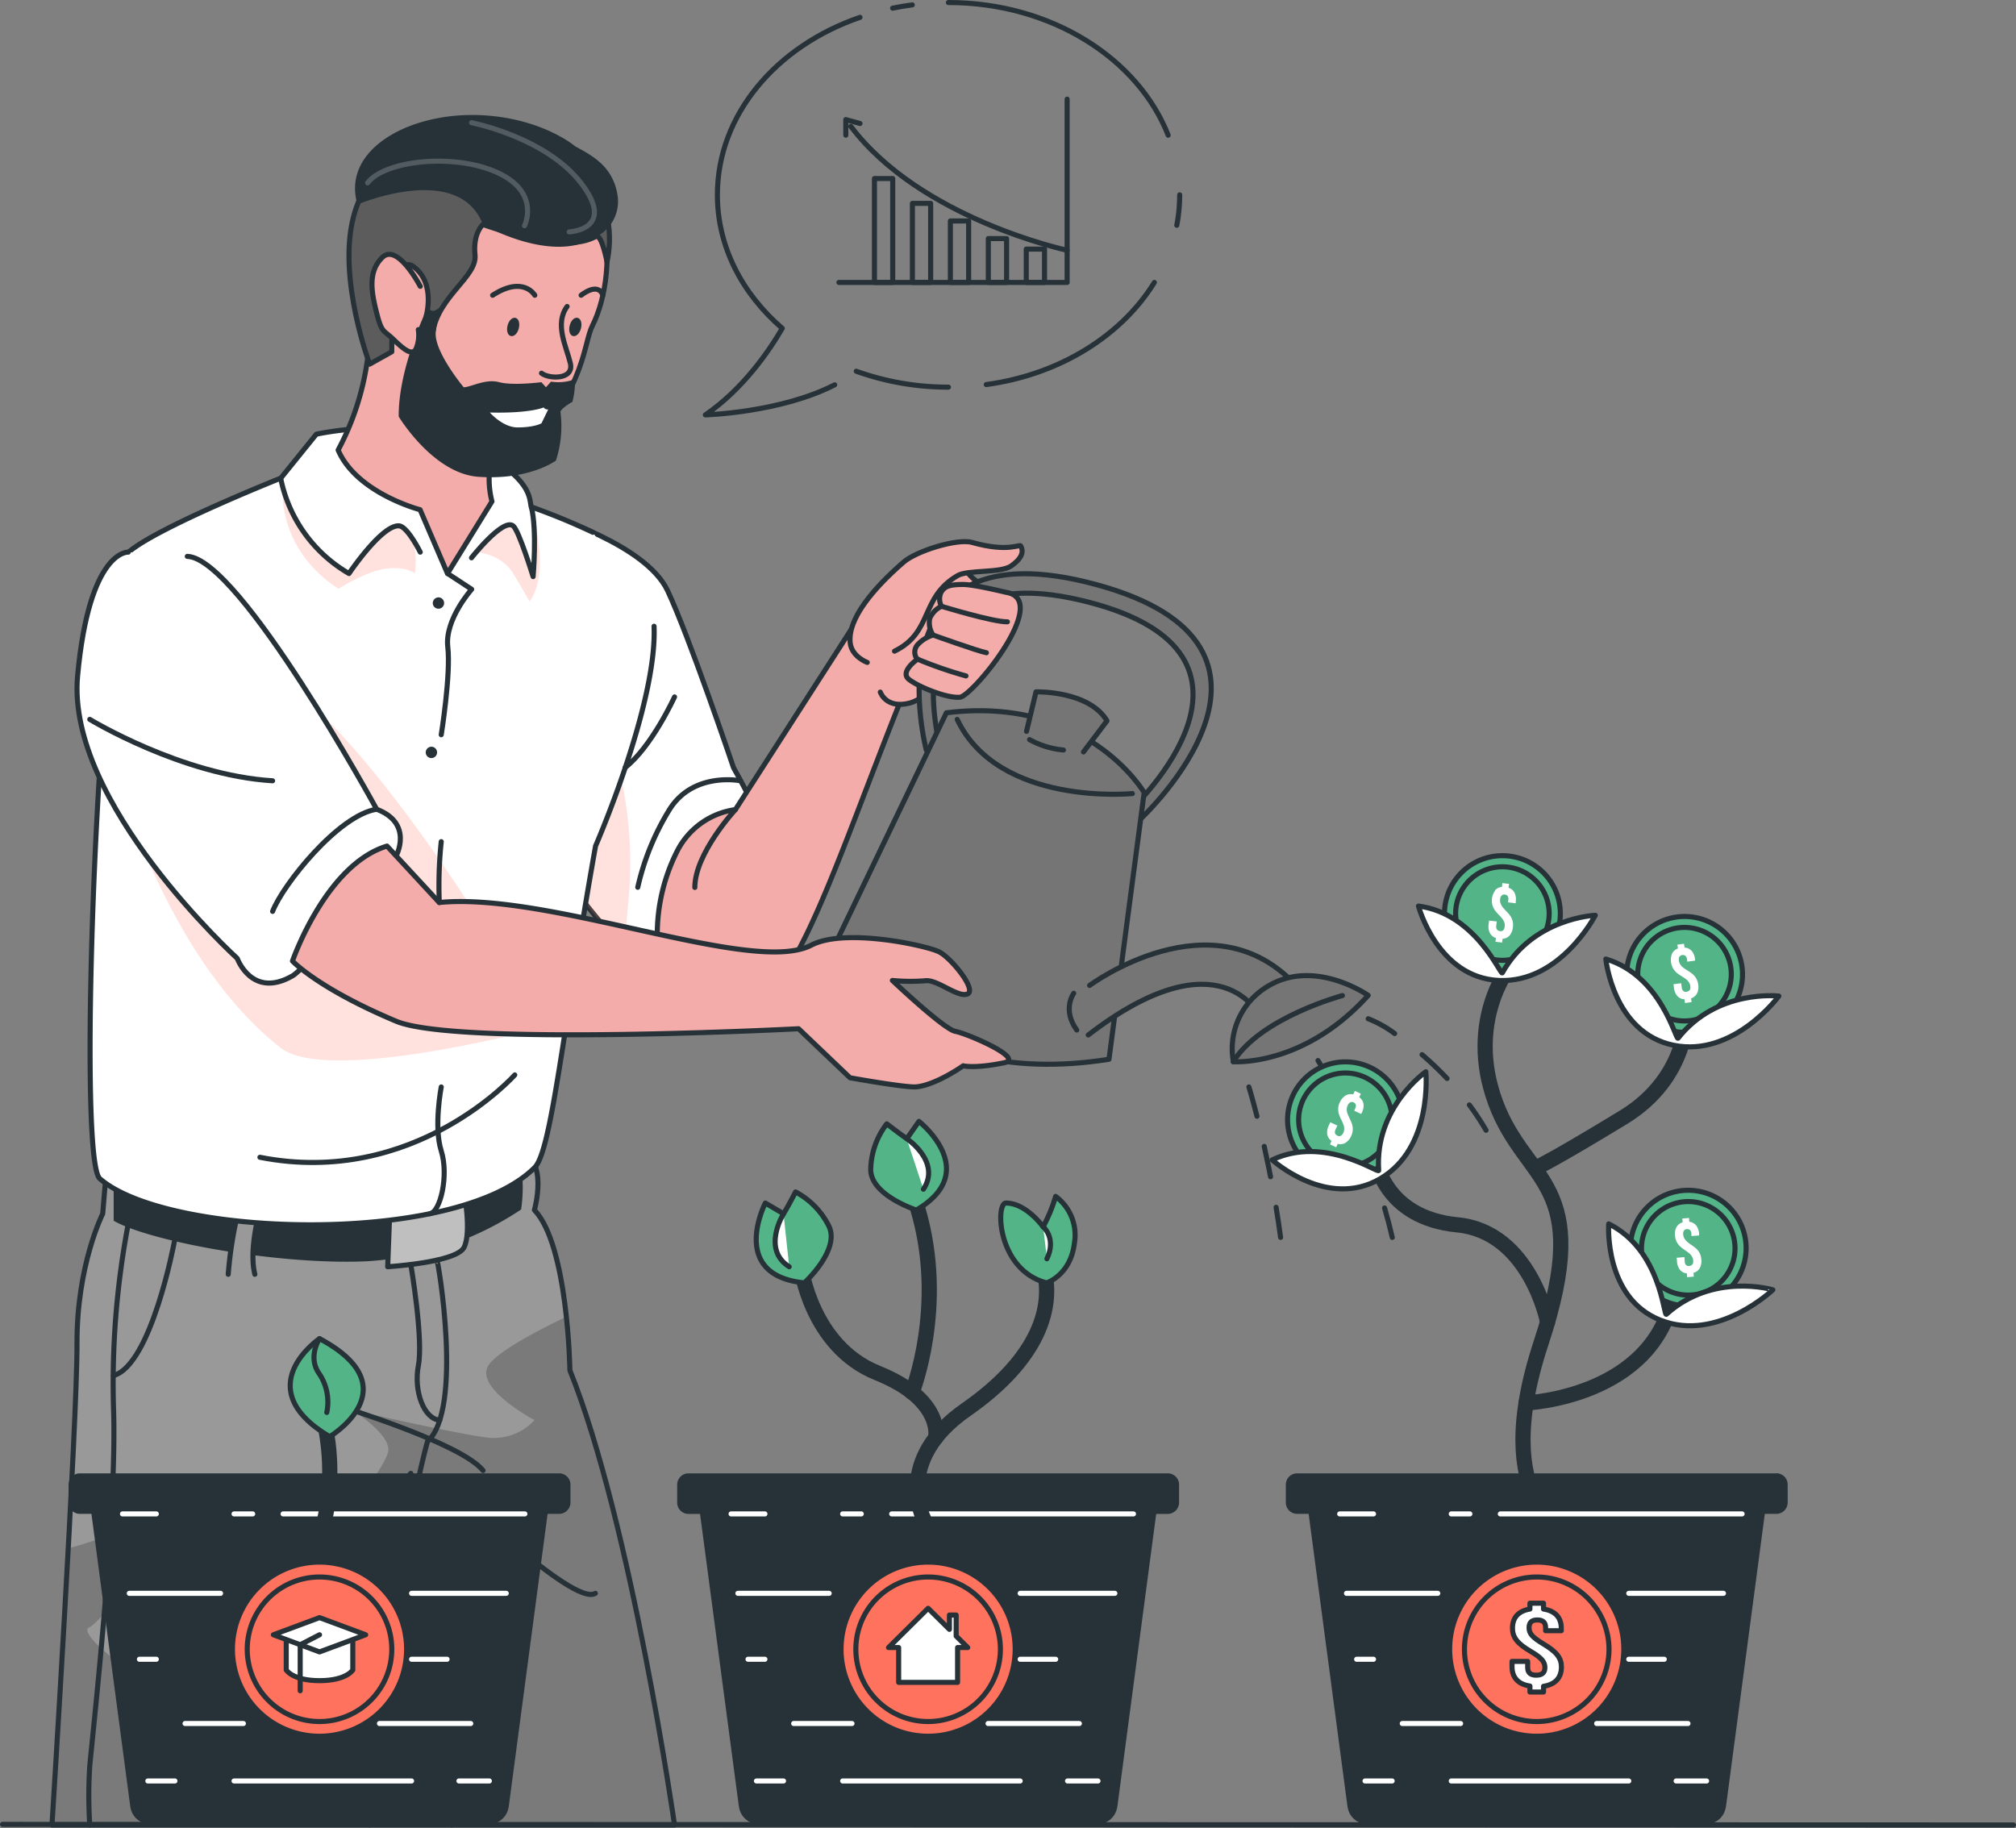 <svg xmlns="http://www.w3.org/2000/svg" xmlns:xlink="http://www.w3.org/1999/xlink" width="397.5" height="360.52" viewBox="0 0 397.5 360.52"><rect x="0" y="0" width="397.5" height="360.52" fill="#808080" stroke="none"/><defs><style>.a,.d{fill:#999;}.a,.b,.c,.h,.j,.o,.p,.q,.r,.s,.u,.w{stroke:#263238;}.a,.b,.c,.h,.j,.n,.o,.p,.q,.r,.s,.t,.u,.w{stroke-linecap:round;stroke-linejoin:round;}.b,.n,.p,.q,.r,.s,.t{fill:none;}.c,.m{fill:#fff;}.e{clip-path:url(#a);}.f,.i,.n{opacity:0.2;}.g{fill:#263238;}.h{fill:#bfbfbf;}.i,.u{fill:#ff725e;}.j{fill:#f3aca9;}.k{clip-path:url(#b);}.l{opacity:0.4;}.n,.t{stroke:#fff;}.o{fill:#757575;}.p{stroke-dasharray:6.114 6.114;}.q{stroke-dasharray:8.659 8.659;}.r{stroke-dasharray:6.815 6.815;}.s{stroke-width:3px;}.v,.w{fill:#52b487;}</style><clipPath id="a"><path class="a" d="M311,319.53c-.25.22-1,9.84-1,9.84s-5.13,10.13-5.07,25.63S300,449.89,300,449.89H422.75s-8.53-59.52-20.63-89.64c0,0-.37-24.72-7-31.61,0,0,2.88-10.14-3-11.39S311,319.53,311,319.53Z" transform="translate(-300 -316.982)"/></clipPath><clipPath id="b"><path class="a" d="M327.966,152.69s2.13-6.75-2.44-10.09-4.26,16.8-4.26,16.8l-4.36,2.44s-6.29-16.64-3.25-28.82,15.36-20.81,32.36-16.21c22.81,6.16,17.68,24.84,17.68,24.84s-1-5.28-2.08-5-4.7,3.75-22.39-2.34c0,0-2,1.73-1.55,6s-7.14,8.07-8.32,15.18Z" transform="translate(-312.826 -115.554)"/></clipPath></defs><g transform="translate(-38.304 -27.762)"><g transform="translate(177.384 28.262)"><path class="b" d="M222.59,145.73h45V109.59" transform="translate(-196.26 -90.54)"/><rect class="b" width="3.6" height="6.57" transform="translate(63.27 48.62)"/><rect class="b" width="3.6" height="8.65" transform="translate(55.79 46.54)"/><rect class="b" width="3.6" height="12.12" transform="translate(48.31 43.07)"/><rect class="b" width="3.6" height="15.59" transform="translate(40.82 39.6)"/><rect class="b" width="3.6" height="20.49" transform="translate(33.34 34.7)"/><path class="b" d="M265.24,139.39s-28.85-6.15-42.65-24.43" transform="translate(-193.91 -90.54)"/><path class="b" d="M266.23,114.39l-2.8-.77v3.08" transform="translate(-235.74 -90.54)"/><path class="b" d="M253.12,91.65c1.28-.26,2.57-.48,3.88-.65" transform="translate(-216.2 -90.54)"/><path class="b" d="M288.93,165.92c-10.7,5.5-25.5,5.93-25.5,5.93,7.45-5.11,12.57-12.61,15.16-17.07-7.91-6.82-12.79-16.09-12.79-26.32,0-15.8,11.61-29.34,28.12-35" transform="translate(-263.43 -90.54)"/><path class="b" d="M264.17,166.38A53.53,53.53,0,0,1,246,163.24" transform="translate(-216.25 -90.54)"/><path class="b" d="M238.54,145.73c-6.47,10.5-18.66,18.17-33.15,20.14" transform="translate(-150.01 -90.54)"/><path class="b" d="M200.97,128.46a32.09,32.09,0,0,1-.57,6" transform="translate(-107.45 -90.54)"/><path class="b" d="M202.67,90.54c20.23,0,37.39,11,43.33,26.16" transform="translate(-154.75 -90.54)"/></g><g transform="translate(48.554 50.432)"><path class="c" d="M280.25,191.65s19.21,5.66,23.54,14.86,13,34.9,13,34.9,8.12,14.34,8.12,18.67-12,20.39-17.42,24.72-25.65-24.18-25.65-24.18Z" transform="translate(-182.41 -112.71)"/><path class="d" d="M311,319.53c-.25.22-1,9.84-1,9.84s-5.13,10.13-5.07,25.63S300,449.89,300,449.89H422.75s-8.53-59.52-20.63-89.64c0,0-.37-24.72-7-31.61,0,0,2.88-10.14-3-11.39S311,319.53,311,319.53Z" transform="translate(-300 -112.71)"/><g class="e" transform="translate(0 204.272)"><path class="f" d="M300,449.89H422.75s-8.53-59.52-20.63-89.64c0,0-.07-4.7-.7-10.58-5.65,2.72-13.1,6.64-15.18,9.33-3.49,4.5,8.9,11.07,8.9,11.07a10.93,10.93,0,0,1-8.9,3.48c-5.49-.55-27.09-5.48-27.09-5.48s8.07,4.93,7.09,8.43-9.85,14.9-14.67,17.7,9.8-2.8,9.8-2.8-16.62,26.86-26.62,32.23-30.43-11.25-27.5-12.63,14.81-17.55,12.65-20.27c-1.24-1.57-8.59,2.56-16.69,4.62C301.75,421.49,300,449.89,300,449.89Z" transform="translate(-300 -316.982)"/></g><path class="b" d="M311,319.53c-.25.22-1,9.84-1,9.84s-5.13,10.13-5.07,25.63S300,449.89,300,449.89H422.75s-8.53-59.52-20.63-89.64c0,0-.37-24.72-7-31.61,0,0,2.88-10.14-3-11.39S311,319.53,311,319.53Z" transform="translate(-300 -112.71)"/><path class="g" d="M410.271,319.89a29.4,29.4,0,0,1,0,8.64,61.15,61.15,0,0,1-30.59,10.22c-17.66.75-42.84-4-49.75-8v-9.5Z" transform="translate(-317.771 -112.71)"/><path class="h" d="M355.893,325.07s1.5,7.93,0,10.93-15.06,3.82-15.06,3.82l.43-11.29Z" transform="translate(-274.643 -112.71)"/><path class="a" d="M381.75,341.31a79.307,79.307,0,0,1,2.06-12.78l4.19.11s-2.25,7.73-1,12.67" transform="translate(-347 -112.71)"/><path class="i" d="M308.719,237.58l.52,23a186.389,186.389,0,0,0,13.43,16.64c.25-3,.55-6.55.91-10.59,1.67-18.67-4.67-33.67-4.29-34.78Z" transform="translate(-209.829 -112.71)"/><path class="c" d="M403.15,195a131,131,0,0,0-12.13-5c-.52-1.36.72-5.42-11.8-11.91s-30.6-2.43-30.6-2.43l-7,8.66s-24.35,9.69-30,14.58-10.39,119.45-5.69,123.55c13.42,11.7,70.32,13.3,85.75-2.2,3.34-3.34,5.59-27.52,12-63.4,0,0,12.19-28,11.53-43.32" transform="translate(-296.5 -112.71)"/><path class="i" d="M351.07,186.13s-1.34,12,11,20c0,0,5.67-3.63,9.67-4s5.38,1,5.38,1,.84-4.7-1.08-7.79-5.68-.71-11.86,7.79C364.14,203.13,353.69,198,351.07,186.13Z" transform="translate(-305.58 -112.71)"/><path class="i" d="M326.549,198.91s4.87.22,7.31,4.22,3.18,5.5,3.18,5.5,3.92-3.88,1-15.88a38,38,0,0,1-.46,10.38s-2.52-9.28-3.74-9.4S330.189,194.33,326.549,198.91Z" transform="translate(-242.919 -112.71)"/><path class="j" d="M366.33,172.35a17.9,17.9,0,0,0-4.19,16.57l-8.77,14.21-5.4-12.58s-12.51-3.25-16.16-11.77a53.14,53.14,0,0,0,5.78-32.28C335.14,127.66,366.33,172.35,366.33,172.35Z" transform="translate(-275.39 -112.71)"/><path class="j" d="M314.189,155.24c-3.87-28.88,4.78-40.4,27.49-38.78s23.08,27,17.66,37.77c-1.82,3.62-1.23,11.54-12.52,24.2-4.33,4.86-15.7,1.2-23.84-6.82" transform="translate(-252.769 -112.71)"/><path class="b" d="M335.87,148.26s-2.23-3.95-8.32,0" transform="translate(-240.67 -112.71)"/><path class="b" d="M314.13,148.26s3.3-2.73,4.29,0" transform="translate(-209.8 -112.71)"/><path class="g" d="M330.714,154.22c-.26,1,0,1.92.64,2.08s1.32-.51,1.57-1.5,0-1.92-.64-2.08S330.964,153.23,330.714,154.22Z" transform="translate(-240.884 -112.71)"/><path class="g" d="M318.45,154.22c-.26,1,0,1.92.64,2.08s1.32-.51,1.58-1.5,0-1.92-.65-2.08S318.7,153.23,318.45,154.22Z" transform="translate(-216.37 -112.71)"/><path class="b" d="M325.511,150.47c-2.51,3.45-.19,7.8.63,11.16s-4.26,3.15-5.68,2" transform="translate(-223.941 -112.71)"/><path class="d" d="M327.966,152.69s2.13-6.75-2.44-10.09-4.26,16.8-4.26,16.8l-4.36,2.44s-6.29-16.64-3.25-28.82,15.36-20.81,32.36-16.21c22.81,6.16,17.68,24.84,17.68,24.84s-1-5.28-2.08-5-4.7,3.75-22.39-2.34c0,0-2,1.73-1.55,6s-7.14,8.07-8.32,15.18Z" transform="translate(-254.266 -112.71)"/><g class="k" transform="translate(58.56 2.844)"><path class="l" d="M327.966,152.69s2.13-6.75-2.44-10.09-4.26,16.8-4.26,16.8l-4.36,2.44s-6.29-16.64-3.25-28.82,15.36-20.81,32.36-16.21c22.81,6.16,17.68,24.84,17.68,24.84s-1-5.28-2.08-5-4.7,3.75-22.39-2.34c0,0-2,1.73-1.55,6s-7.14,8.07-8.32,15.18Z" transform="translate(-312.826 -115.554)"/></g><path class="b" d="M327.966,152.69s2.13-6.75-2.44-10.09-4.26,16.8-4.26,16.8l-4.36,2.44s-6.29-16.64-3.25-28.82,15.36-20.81,32.36-16.21c22.81,6.16,17.68,24.84,17.68,24.84s-1-5.28-2.08-5-4.7,3.75-22.39-2.34c0,0-2,1.73-1.55,6s-7.14,8.07-8.32,15.18Z" transform="translate(-254.266 -112.71)"/><path class="g" d="M354.372,164.81a9.24,9.24,0,0,1-4.71.48l-1,1.11-.91-1s-5.58.73-8.32,0-5.58,1-7,1c0,0-6.08-7.3-5.48-11.06a32.4,32.4,0,0,1,1-4.87s-1.15,1.05-1.76.85a1,1,0,0,1-.78-.85s-5.91,12-5.78,21.72c0,0,6.76,11.23,15.72,11.87,10.05.71,15.27-3.2,15.27-3.2a21.78,21.78,0,0,0,.87-9.79,9.44,9.44,0,0,1,2.38-1.78,15.248,15.248,0,0,0,.5-4.48Z" transform="translate(-251.262 -112.71)"/><path class="g" d="M358.767,136.68a7.77,7.77,0,0,0,4.12-8.22c-.94-5.82-5.27-7.85-8.38-9.6,0,0-6.34-5.42-18.13-6.09-14.2-.81-28,6.63-24.76,17.6,0,0,20-8.53,24.76,4C336.377,134.34,350.137,142.32,358.767,136.68Z" transform="translate(-251.387 -112.71)"/><path class="j" d="M359.654,146.5s-4.46-8.57-7.44-5.73-2.16,7-1.15,11,1.36,3.32,3.25,5.14,3.9,3.67,4.6,1.69a7.15,7.15,0,0,0,.36-3.56" transform="translate(-287.044 -112.71)"/><path class="m" d="M324.91,171.38c8,.2,10.62-1,10.62-1a.9.9,0,0,0,.89.39l-1.32,2.73s-1.32.82-4.74.82C327.47,174.32,324.91,171.38,324.91,171.38Z" transform="translate(-238.58 -112.71)"/><path class="n" d="M359.911,134.55s3.25-6.5-5.27-10.45-22.32-2.44-25.67,2" transform="translate(-266.741 -112.71)"/><path class="n" d="M335.052,135.76s9.36-.4,2.41-9.53-21.67-12-21.67-12" transform="translate(-233.072 -112.71)"/><path class="b" d="M350.14,184.33a28.09,28.09,0,0,0,13.47,18.8s6.46-9.62,9.86-9.4c1.66.1,4.19,5.18,4.19,5.18" transform="translate(-305.05 -112.71)"/><path class="b" d="M339.4,190c1.16,4.6.35,13.74.35,13.74s-2.81-9.12-3.93-10c-2-1.62-8.22,6.29-8.22,6.29" transform="translate(-244.885 -112.71)"/><path class="b" d="M341.26,203.13l4.74,3.11s-5.34,5.95-4.71,11.36S340,234.92,340,234.92" transform="translate(-263.25 -112.71)"/><path class="j" d="M258.056,257.81a36.37,36.37,0,0,0-3.72,20.61s7,9.7,12.37,11.15c13.06,3.52,20.93-25.51,36.62-64.49,1-2.5-7.91-15.71-7.91-15.71l-25.91,40.31a15.17,15.17,0,0,0-11.45,8.13Z" transform="translate(-134.756 -112.71)"/><path class="j" d="M233.41,212.3l6.65-9s10-5.74,11.11-2.31c1.63,5.14,9.83,6.66,9.83,6.66-.72,2.63-8.73,14.35-13.27,17s-5,3.43-6.87,4c-4.75,1.27-5.88-2.14-5.88-2.14" transform="translate(-71.66 -112.71)"/><path class="o" d="M237.875,251.49s36.53-33.94-8.84-46.2-33.44,32.64-33.44,32.64l3,.52s-11.89-40.18,28.9-29.7,8.69,40.69,8.69,40.69Z" transform="translate(-23.205 -112.71)"/><path class="j" d="M240.234,218.44c7.67-3.74,5-10.59,12.46-14.91,2-1.16,8.49-.45,10.54-1.89,3.08-2.15,2-3.63,1.92-3.89-.1-.59-2.26,1.33-9.62-.75-2.94-.83-11,1.69-13.52,3.89-5.92,5.14-11.07,11.2-10.51,15.94.32,2.73,3.36,3.83,3.36,3.83" transform="translate(-74.114 -112.71)"/><path class="j" d="M251.54,206.84s-6.43-1.57-8.48-1.55c-2.82,0-3.71.42-4.38,1.62a3.13,3.13,0,0,0,.12,2.68,4.73,4.73,0,0,0-2.31,2.39,4.44,4.44,0,0,0,.65,3.29,6.7,6.7,0,0,0-2.93,1.78,2.21,2.21,0,0,0-.16,3s-3.62,2.48-1.61,4,7.5,3.71,10,3.47S260.61,208.23,251.54,206.84Z" transform="translate(-63.42 -112.71)"/><path class="b" d="M234.37,209.59s10.22,3.13,13,3.06" transform="translate(-58.99 -112.71)"/><path class="b" d="M238.51,215.27s8.7,3.13,10.49,3.48" transform="translate(-64.76 -112.71)"/><path class="b" d="M242.54,220a80.2,80.2,0,0,0,9.58,3.32" transform="translate(-71.91 -112.71)"/><path class="o" d="M269.25,246.32s-11.2-19.16-39-15.73L207.4,278.15s14.34,27.2,54.91,20.76Z" transform="translate(-53.9 -112.71)"/><path class="o" d="M177.43,284.35s24.45-18.14,41,.34l-7.52,5.63s-7.71-16.21-33.75,3.8" transform="translate(27.16 -112.71)"/><path class="o" d="M244.27,246.52s-26.37,2.6-34.54-14.63" transform="translate(-31.25 -112.71)"/><path class="o" d="M190.042,286.31s-10.38-7.29-19.58-1.92a14.31,14.31,0,0,0-7,15S177.272,300.47,190.042,286.31Z" transform="translate(69.478 -112.71)"/><path class="b" d="M189.85,286.35s-16.14,4.31-21.54,13.06" transform="translate(64.59 -112.71)"/><path class="o" d="M214.73,234.25l1.87-7.79s10.41-.28,14,5.71l-4.64,6.14" transform="translate(-22.58 -112.71)"/><path class="b" d="M223.32,235.88a17,17,0,0,0,6.68,2.05" transform="translate(-30.57 -112.71)"/><path class="b" d="M221.577,285.9s-2.35,3.19.6,7.25" transform="translate(-20.117 -112.71)"/><path class="i" d="M323.35,246.66s9.67,33.34,31,50c9.74,7.61,54.32-4.67,54.32-4.67l-2.89-17.28-14.6-6.92s-25.84-40.45-39.84-44.46S323.35,246.66,323.35,246.66Z" transform="translate(-309.27 -112.71)"/><path class="c" d="M375.8,199.75c10.29.29,37.34,49.86,37.34,49.86,7.33,2.78,3.84,9.2,3.84,9.2s-17.19,21.8-20.44,23.66c-8,4.6-10.89-3.45-10.89-3.45s-33.78-30.69-31.48-55.68,10-24.43,10-24.43" transform="translate(-349.122 -112.71)"/><path class="j" d="M252.745,256.87l10.3,11.13c21.89-2.13,61.8,14.45,73.34,8.42,6.71-3.51,22.82.1,25.22,1.31s7.47,7.49,5.59,8.3-6-2.94-8.34-2.6a37,37,0,0,1-6.47-.06s10.15,9.63,12.42,10.04,13.8,5.33,9.62,6.19c-5.85,1.2-8.08.6-8.08.6s-5.28,3.75-9.21,4.15c-2,.21-13.1-1.79-13.1-1.79l-10.14-9.67s-67.48,3.51-79.35-1.48c-15.48-6.5-20.44-11.87-20.44-11.87S240.655,260.54,252.745,256.87Z" transform="translate(-186.685 -112.71)"/><path class="b" d="M358.174,338.51c.23-.05,5.22,29.49-1.84,35.74,0,0-4.08,14.11-3.32,23.81s-4.54,29.44-4.54,29.44l-3.54,22.39" transform="translate(-282.284 -112.71)"/><path class="b" d="M346.29,339.38s2.5,14.62,1.5,19.87,1.17,10.64,4.21,10.82" transform="translate(-275.54 -112.71)"/><path class="b" d="M410.63,334.92s-4.54,24.35-12,26.36" transform="translate(-386.51 -112.71)"/><path class="b" d="M415.491,331.56a168.107,168.107,0,0,0-2.84,37c.59,21.44-4.26,64.44-4.71,69.69a89,89,0,0,0,0,11.64" transform="translate(-400.491 -112.71)"/><path class="b" d="M337.75,366.67c1.92.83,25.42,7.83,29.92,13.33" transform="translate(-282.67 -112.71)"/><path class="b" d="M376.11,380.56S359.88,400.25,352,402.25" transform="translate(-305.36 -112.71)"/><path class="b" d="M315.61,382.5s24.93,24.5,29.32,21.72" transform="translate(-237.79 -112.71)"/><path class="b" d="M343.95,411s6.88,27.2,6.42,30.22,2.34,8.67,2.34,8.67" transform="translate(-273.91 -112.71)"/><path class="b" d="M347.624,304.37s-1.51,7.84,0,12.61-.14,12-2.21,12.38" transform="translate(-270.874 -112.71)"/><path class="b" d="M296,249.68s-8,8.64-8,15.35" transform="translate(-161.25 -112.71)"/><path class="b" d="M185.16,304.37s.66,2.13,1.59,5.78" transform="translate(50.84 -112.71)"/><path class="p" d="M181.91,316.09c.59,2.67,1.22,5.7,1.82,9" transform="translate(57.11 -112.71)"/><path class="b" d="M180.5,328.1c.31,1.91.62,3.89.89,5.94" transform="translate(60.86 -112.71)"/><path class="b" d="M170.13,299.16s1.23,1.91,3,5.18" transform="translate(79.49 -112.71)"/><path class="q" d="M161.35,312.07a124.405,124.405,0,0,1,4.87,12" transform="translate(95.18 -112.71)"/><path class="b" d="M158.48,328.23q.84,2.85,1.52,5.81" transform="translate(104.27 -112.71)"/><path class="b" d="M158.01,290.92a22.351,22.351,0,0,1,5.22,2.92" transform="translate(101.51 -112.71)"/><path class="r" d="M145.41,298a63.183,63.183,0,0,1,7.2,7.24" transform="translate(124.73 -112.71)"/><path class="b" d="M139.99,307.91a52.9,52.9,0,0,1,3.3,5" transform="translate(139.47 -112.71)"/><path class="b" d="M379.25,249.61c-7.52,1.14-18.52,14.89-20.52,20.14" transform="translate(-315.23 -112.71)"/><path class="b" d="M379.25,231.89s18.05,11,36.05,12.11" transform="translate(-371.8 -112.71)"/><path class="b" d="M307.25,244s-9.28-1.88-14,5.68A50.269,50.269,0,0,0,287,265" transform="translate(-171.5 -112.71)"/><path class="b" d="M309.75,227.46s-4.49,9.85-9.75,13.94" transform="translate(-187 -112.71)"/><path class="b" d="M346.45,256a82.556,82.556,0,0,0-.38,12" transform="translate(-269.7 -112.71)"/><path class="b" d="M381.75,302S362,324.23,331.5,318.24" transform="translate(-290.5 -112.71)"/><path class="g" d="M345.431,209a1.12,1.12,0,1,0,1.12-1.17,1.15,1.15,0,0,0-1.12,1.17Z" transform="translate(-270.351 -112.71)"/><path class="g" d="M346.821,238.45a1.12,1.12,0,1,0,1.12-1.17,1.14,1.14,0,0,0-1.12,1.17Z" transform="translate(-273.131 -112.71)"/></g><g transform="translate(7.304 387.612)"><line class="b" x1="396.5" y1="0.112" transform="translate(31.5 -0.112)"/></g><g transform="translate(51.834 196.486)"><path class="s" d="M140.175,392.45s-16.15-5.67-5.63-37.58-2.94-31.21-8.94-47.35,2.86-27.07,2.86-27.07" transform="translate(155.775 -258.764)"/><path class="g" d="M128.5,384.56h47s-6.34,47.76-8.17,61.58c-.33,2.51-2.33,3.75-4.75,3.75H97.42c-2.42,0-4.42-1.24-4.75-3.75-1.83-13.82-8.17-61.58-8.17-61.58Z" transform="translate(159.47 -258.764)"/><path class="g" d="M177.23,380.56H82.75a2.23,2.23,0,0,0-2.23,2.23v3.53a2.23,2.23,0,0,0,2.23,2.23h94.48a2.24,2.24,0,0,0,2.24-2.24v-3.53a2.24,2.24,0,0,0-2.24-2.24Z" transform="translate(159.48 -258.764)"/><line class="t" x1="47.67" transform="translate(282.29 129.796)"/><line class="t" x1="3.67" transform="translate(272.62 129.796)"/><line class="t" x2="6.67" transform="translate(250.62 129.796)"/><line class="t" x1="18.67" transform="translate(307.62 145.456)"/><line class="t" x1="5" transform="translate(291.96 145.456)"/><line class="t" x2="18" transform="translate(251.96 145.456)"/><line class="t" x2="3.33" transform="translate(253.96 158.456)"/><line class="t" x2="7" transform="translate(307.62 158.456)"/><line class="t" x1="11.5" transform="translate(262.96 171.126)"/><line class="t" x2="18" transform="translate(301.29 171.126)"/><line class="t" x1="6" transform="translate(316.96 182.456)"/><line class="t" x1="35" transform="translate(272.62 182.456)"/><line class="t" x2="5.34" transform="translate(255.62 182.456)"/><path class="u" d="M112.83,415.22A17.17,17.17,0,1,0,130,398.06a17.17,17.17,0,0,0-17.167,17.16Z" transform="translate(159.47 -258.764)"/><path class="c" d="M128.66,407.32v-1.15h2.68v1.15c2.32.36,3.5,1.68,3.5,3.78v.49h-3.09V411c0-1.11-.59-1.53-1.63-1.53s-1.63.42-1.63,1.53.59,1.87,2.79,3.18c2.67,1.59,3.59,2.8,3.59,4.57,0,2.1-1.21,3.45-3.53,3.8v1.13h-2.68V422.5c-2.34-.35-3.53-1.7-3.53-3.8v-1.06h3.09v1.22c0,1.1.65,1.5,1.69,1.5s1.7-.4,1.7-1.5-.6-1.9-2.8-3.19c-2.67-1.56-3.59-2.8-3.59-4.57C125.22,409,126.38,407.7,128.66,407.32Z" transform="translate(159.47 -258.764)"/><path class="b" d="M115.75,415.22A14.25,14.25,0,1,0,130,401a14.25,14.25,0,0,0-14.25,14.22Z" transform="translate(159.47 -258.764)"/><path class="s" d="M161.65,350.72s-3.43-17.77-17.79-19.16-16-12.64-16-12.64" transform="translate(129.96 -258.764)"/><path class="s" d="M100.447,319.91s3.49-1.68,16.43-9.56,12.44-20.44,12.44-20.44" transform="translate(189.702 -258.764)"/><path class="s" d="M103,366.67s25.33-1,29.09-21.78" transform="translate(184.38 -258.764)"/><path class="v" d="M148.1,271.57a11.42,11.42,0,1,1-9.95-12.72,11.42,11.42,0,0,1,9.95,12.72Z" transform="translate(145.942 -258.764)"/><path class="b" d="M125.428,271.57a11.42,11.42,0,1,0,9.95-12.72,11.42,11.42,0,0,0-9.95,12.72Z" transform="translate(145.941 -258.764)"/><path class="b" d="M127.619,271.3a9.22,9.22,0,1,0,8-10.27,9.22,9.22,0,0,0-8,10.27Z" transform="translate(145.931 -258.764)"/><path class="m" d="M135.39,265.6a2,2,0,0,1,1.36-.67l.09-.76,1.32.16-.1.76a2,2,0,0,1,1.19,1,3,3,0,0,1,.23,1.74v.32l-1.52-.18.05-.43a1.12,1.12,0,0,0-.11-.79.74.74,0,0,0-.57-.31.71.71,0,0,0-.62.17,1.13,1.13,0,0,0-.3.74,1.75,1.75,0,0,0,.08.83,3,3,0,0,0,.37.68c.15.2.38.45.66.76a7.69,7.69,0,0,1,.82.93,3.27,3.27,0,0,1,.49,1,3.11,3.11,0,0,1,.09,1.31,3,3,0,0,1-.65,1.64,2,2,0,0,1-1.39.66l-.09.74-1.32-.16.1-.74a2,2,0,0,1-1.2-1,2.91,2.91,0,0,1-.23-1.74l.08-.7,1.52.18-.1.8c-.08.66.16,1,.71,1.1s.87-.23.95-.89a1.81,1.81,0,0,0-.08-.84,2.62,2.62,0,0,0-.37-.68,8.407,8.407,0,0,0-.66-.75,8.657,8.657,0,0,1-.82-.94,3.261,3.261,0,0,1-.48-1,3.38,3.38,0,0,1,.54-2.92Z" transform="translate(145.854 -258.764)"/><path class="v" d="M89.527,280.64a11.42,11.42,0,1,0,12.86-9.78A11.42,11.42,0,0,0,89.527,280.64Z" transform="translate(217.783 -258.764)"/><path class="b" d="M89.527,280.64a11.42,11.42,0,1,0,12.86-9.78A11.42,11.42,0,0,0,89.527,280.64Z" transform="translate(217.783 -258.764)"/><path class="b" d="M91.718,280.93a9.22,9.22,0,1,0,3.551-6.128A9.22,9.22,0,0,0,91.718,280.93Z" transform="translate(217.752 -258.764)"/><path class="m" d="M98.36,278.07a2,2,0,0,1,1.15-1l-.11-.76,1.31-.18.11.76a2,2,0,0,1,1.39.64,3,3,0,0,1,.67,1.62v.32l-1.52.2-.05-.42a1.16,1.16,0,0,0-.31-.73.86.86,0,0,0-1.19.16,1.13,1.13,0,0,0-.1.79,1.67,1.67,0,0,0,.29.78,2.62,2.62,0,0,0,.53.57c.2.15.47.34.83.56a8.64,8.64,0,0,1,1,.7,3.1,3.1,0,0,1,.72.83,2.94,2.94,0,0,1,.42,1.24,2.88,2.88,0,0,1-.21,1.75,2,2,0,0,1-1.18,1l.1.75-1.31.17-.1-.74a2,2,0,0,1-1.41-.64,2.9,2.9,0,0,1-.66-1.63l-.1-.69,1.52-.21.11.8c.08.66.41,1,1,.88s.78-.45.69-1.11a1.67,1.67,0,0,0-.29-.78,2.62,2.62,0,0,0-.53-.57c-.2-.15-.47-.34-.83-.56a8.7,8.7,0,0,1-1-.69,3.32,3.32,0,0,1-.72-.84,3.48,3.48,0,0,1-.22-3Z" transform="translate(217.798 -258.765)"/><path class="v" d="M88.732,335.26a11.41,11.41,0,1,0,3.972-7.789A11.42,11.42,0,0,0,88.732,335.26Z" transform="translate(219.238 -258.764)"/><path class="b" d="M88.732,335.26a11.41,11.41,0,1,0,3.972-7.789A11.42,11.42,0,0,0,88.732,335.26Z" transform="translate(219.238 -258.764)"/><path class="b" d="M90.933,335.43a9.22,9.22,0,1,0,9.93-8.43A9.22,9.22,0,0,0,90.933,335.43Z" transform="translate(219.227 -258.764)"/><path class="m" d="M97.84,332a2,2,0,0,1,1.2-.93l-.06-.76,1.32-.11.06.76a2,2,0,0,1,1.35.71,3,3,0,0,1,.58,1.66v.32l-1.52.12v-.42a1.13,1.13,0,0,0-.26-.75.86.86,0,0,0-1.2.09,1.15,1.15,0,0,0-.15.79,1.8,1.8,0,0,0,.25.79,2.66,2.66,0,0,0,.5.6,8,8,0,0,0,.8.61,9.707,9.707,0,0,1,1,.75,3.351,3.351,0,0,1,.67.87,3.09,3.09,0,0,1,.35,1.27,2.92,2.92,0,0,1-.31,1.73,2,2,0,0,1-1.23.92l.06.75-1.32.11-.06-.75a2,2,0,0,1-1.37-.72,3,3,0,0,1-.57-1.66l-.06-.7,1.53-.13.06.81c0,.67.36,1,.91.93s.81-.4.76-1.06a1.84,1.84,0,0,0-.25-.8,2.661,2.661,0,0,0-.5-.6c-.19-.16-.45-.36-.8-.6a8.45,8.45,0,0,1-1-.76,3.37,3.37,0,0,1-.68-.87,3.16,3.16,0,0,1-.35-1.26,2.84,2.84,0,0,1,.29-1.71Z" transform="translate(219.195 -258.764)"/><path class="v" d="M157.345,315.64a11.42,11.42,0,1,0,5.56-15.16A11.42,11.42,0,0,0,157.345,315.64Z" transform="translate(84.055 -258.764)"/><path class="b" d="M157.345,315.64a11.42,11.42,0,1,0,5.56-15.16A11.42,11.42,0,0,0,157.345,315.64Z" transform="translate(84.055 -258.764)"/><path class="b" d="M159.356,314.72a9.21,9.21,0,1,0-.3-7.057,9.22,9.22,0,0,0,.3,7.057Z" transform="translate(84.034 -258.764)"/><path class="m" d="M167.78,306.06a2,2,0,0,1,1.5-.22l.32-.69,1.2.56-.32.69a2,2,0,0,1,.83,1.28,3,3,0,0,1-.31,1.73l-.14.29-1.38-.64.17-.39a1.16,1.16,0,0,0,.14-.79.72.72,0,0,0-.44-.47.75.75,0,0,0-.65,0,1.19,1.19,0,0,0-.51.61,1.77,1.77,0,0,0-.18.82,2.69,2.69,0,0,0,.14.76c.09.24.22.55.4.92a9.5,9.5,0,0,1,.49,1.14,3.44,3.44,0,0,1,.16,1.1,3.15,3.15,0,0,1-.31,1.27,3,3,0,0,1-1.13,1.36,2,2,0,0,1-1.52.2l-.32.68-1.2-.56L165,315a2,2,0,0,1-.84-1.29,3,3,0,0,1,.31-1.74l.3-.64,1.39.65-.34.73c-.28.6-.17,1,.34,1.26s.9,0,1.18-.56a1.82,1.82,0,0,0,.17-.81,2.44,2.44,0,0,0-.14-.77,8,8,0,0,0-.4-.92,8.286,8.286,0,0,1-.49-1.14,3.13,3.13,0,0,1-.15-1.09,2.92,2.92,0,0,1,.31-1.27A3,3,0,0,1,167.78,306.06Z" transform="translate(84.001 -258.764)"/><path class="c" d="M172.8,320.84c0,.71-10.65-7-21-2.09,0,0,10.82,9.83,21.29,3.72s9-21.1,9-21.1S171.959,308.44,172.8,320.84Z" transform="translate(85.511 -258.764)"/><path class="c" d="M134.99,281.87c-.34.62-5.14-11.67-16.54-13.17,0,0,3.76,14.13,15.87,14.67s19-12.85,19-12.85S141.02,271,134.99,281.87Z" transform="translate(147.7 -258.764)"/><path class="c" d="M96.51,294.76c-.44.56-3.24-12.34-14.25-15.62,0,0,1.48,14.55,13.34,17s20.78-9.69,20.78-9.69S104.18,285,96.51,294.76Z" transform="translate(220.83 -258.764)"/><path class="c" d="M94.833,349.2c-.53.47-1.08-12.72-11.37-17.83,0,0-1,14.59,10.24,19s22.13-6,22.13-6S104.053,340.86,94.833,349.2Z" transform="translate(220.197 -258.764)"/><path class="g" d="M248.5,384.56h47s-6.34,47.76-8.17,61.58c-.33,2.51-2.33,3.75-4.75,3.75H217.42c-2.42,0-4.42-1.24-4.75-3.75-1.84-13.82-8.17-61.58-8.17-61.58Z" transform="translate(-80.53 -258.764)"/><path class="g" d="M297.24,380.56H202.76a2.24,2.24,0,0,0-2.24,2.24v3.53a2.23,2.23,0,0,0,2.23,2.23h94.49a2.24,2.24,0,0,0,2.24-2.24v-3.53a2.23,2.23,0,0,0-2.24-2.23Z" transform="translate(-80.53 -258.764)"/><line class="t" x1="47.67" transform="translate(162.29 129.796)"/><line class="t" x1="3.67" transform="translate(152.62 129.796)"/><line class="t" x2="6.67" transform="translate(130.62 129.796)"/><line class="t" x1="18.67" transform="translate(187.62 145.456)"/><line class="t" x1="5" transform="translate(171.96 145.456)"/><line class="t" x2="18" transform="translate(131.96 145.456)"/><line class="t" x2="3.33" transform="translate(133.96 158.456)"/><line class="t" x2="7" transform="translate(187.62 158.456)"/><line class="t" x1="11.5" transform="translate(142.96 171.126)"/><line class="t" x2="18" transform="translate(181.29 171.126)"/><line class="t" x1="6" transform="translate(196.96 182.456)"/><line class="t" x1="35" transform="translate(152.62 182.456)"/><line class="t" x2="5.34" transform="translate(135.62 182.456)"/><path class="u" d="M232.83,415.22A17.17,17.17,0,1,0,250,398.06a17.17,17.17,0,0,0-17.167,17.16Z" transform="translate(-80.53 -258.764)"/><path class="b" d="M235.75,415.22A14.25,14.25,0,1,0,250,401a14.25,14.25,0,0,0-14.25,14.22Z" transform="translate(-80.53 -258.764)"/><path class="c" d="M250,407.17l4.2,4.16V408.5h1.33v4.15l2.28,2.26h-2v6.87H244.19v-6.87h-2Z" transform="translate(-80.53 -258.764)"/><path class="s" d="M227.873,389.5s-6-11.5,8.38-21.5,17.5-20.36,15.19-28.18" transform="translate(-59.293 -258.764)"/><path class="s" d="M275.02,373.55s1.68-7.49-11.47-12.77-15.11-21-15.11-21" transform="translate(-104.06 -258.764)"/><path class="w" d="M222.064,327.26c-2.11,0-1.74,13.24,8,15.74,0,0,4.74-1.49,5.49-7.87a9.48,9.48,0,0,0-3.71-9.18,30.419,30.419,0,0,1-2.47,6S226.064,327.28,222.064,327.26Z" transform="translate(-37.234 -258.764)"/><path class="c" d="M225.871,331.94s2.69,2.24.74,6.31" transform="translate(-33.721 -258.764)"/><path class="w" d="M278.6,343s7-6.37,4.9-11.06a15.33,15.33,0,0,0-6.63-6.87s-1.5,2.91-2.37,4.3l-3.59-2.11S263.569,341.5,278.6,343Z" transform="translate(-133.539 -258.764)"/><path class="c" d="M279.043,329.37s-4.38,7,1.12,10.45" transform="translate(-138.083 -258.764)"/><path class="s" d="M249.776,364.59s6.77-17,1.16-36.06" transform="translate(-83.466 -258.764)"/><path class="w" d="M255.385,328.64s-9-2.89-9-8a15.31,15.31,0,0,1,3.17-9s2.58,2,3.95,2.93l2.39-3.41S268.435,321,255.385,328.64Z" transform="translate(-88.235 -258.764)"/><path class="c" d="M249.9,314.54s6.89,4.57,3.31,10" transform="translate(-84.669 -258.764)"/><path class="g" d="M368.5,384.56h47s-6.33,47.76-8.17,61.58c-.33,2.51-2.33,3.75-4.75,3.75H337.42c-2.42,0-4.42-1.24-4.75-3.75-1.84-13.82-8.17-61.58-8.17-61.58Z" transform="translate(-320.53 -258.764)"/><path class="g" d="M417.23,380.56H322.75a2.23,2.23,0,0,0-2.23,2.23v3.53a2.23,2.23,0,0,0,2.23,2.23h94.48a2.24,2.24,0,0,0,2.24-2.24v-3.53A2.23,2.23,0,0,0,417.23,380.56Z" transform="translate(-320.52 -258.764)"/><line class="t" x1="47.67" transform="translate(42.29 129.796)"/><line class="t" x1="3.67" transform="translate(32.62 129.796)"/><line class="t" x2="6.67" transform="translate(10.62 129.796)"/><line class="t" x1="18.67" transform="translate(67.62 145.456)"/><line class="t" x1="5" transform="translate(51.96 145.456)"/><line class="t" x2="18" transform="translate(11.96 145.456)"/><line class="t" x2="3.33" transform="translate(13.96 158.456)"/><line class="t" x2="7" transform="translate(67.62 158.456)"/><line class="t" x1="11.5" transform="translate(22.96 171.126)"/><line class="t" x2="18" transform="translate(61.29 171.126)"/><line class="t" x1="6" transform="translate(76.96 182.456)"/><line class="t" x1="35" transform="translate(32.62 182.456)"/><line class="t" x2="5.34" transform="translate(15.62 182.456)"/><path class="u" d="M352.83,415.22A17.17,17.17,0,1,0,370,398.06a17.17,17.17,0,0,0-17.167,17.16Z" transform="translate(-320.53 -258.764)"/><path class="c" d="M363.44,413.34v6s1.26,2.1,6.56,2.1,6.56-2.1,6.56-2.1v-6" transform="translate(-320.53 -258.764)"/><path class="c" d="M370,409.01l-9.1,3.38,9.1,3.38,9.1-3.38Z" transform="translate(-320.53 -258.764)"/><path class="b" d="M373.81,412.39,370,414.36v9.07" transform="translate(-324.34 -258.764)"/><path class="b" d="M355.75,415.22A14.25,14.25,0,1,0,370,401a14.25,14.25,0,0,0-14.25,14.22Z" transform="translate(-320.53 -258.764)"/><path class="s" d="M367.978,393.33s4.55-11.66,0-26.66" transform="translate(-318.508 -258.764)"/><path class="w" d="M367.16,354s-14.25,9.67,2,19.33C369.16,373.33,385.31,363.67,367.16,354Z" transform="translate(-317.69 -258.764)"/><path class="b" d="M369.445,354s-2.45,3.67,0,7a10,10,0,0,1,1.43,7.55" transform="translate(-319.975 -258.764)"/></g></g></svg>